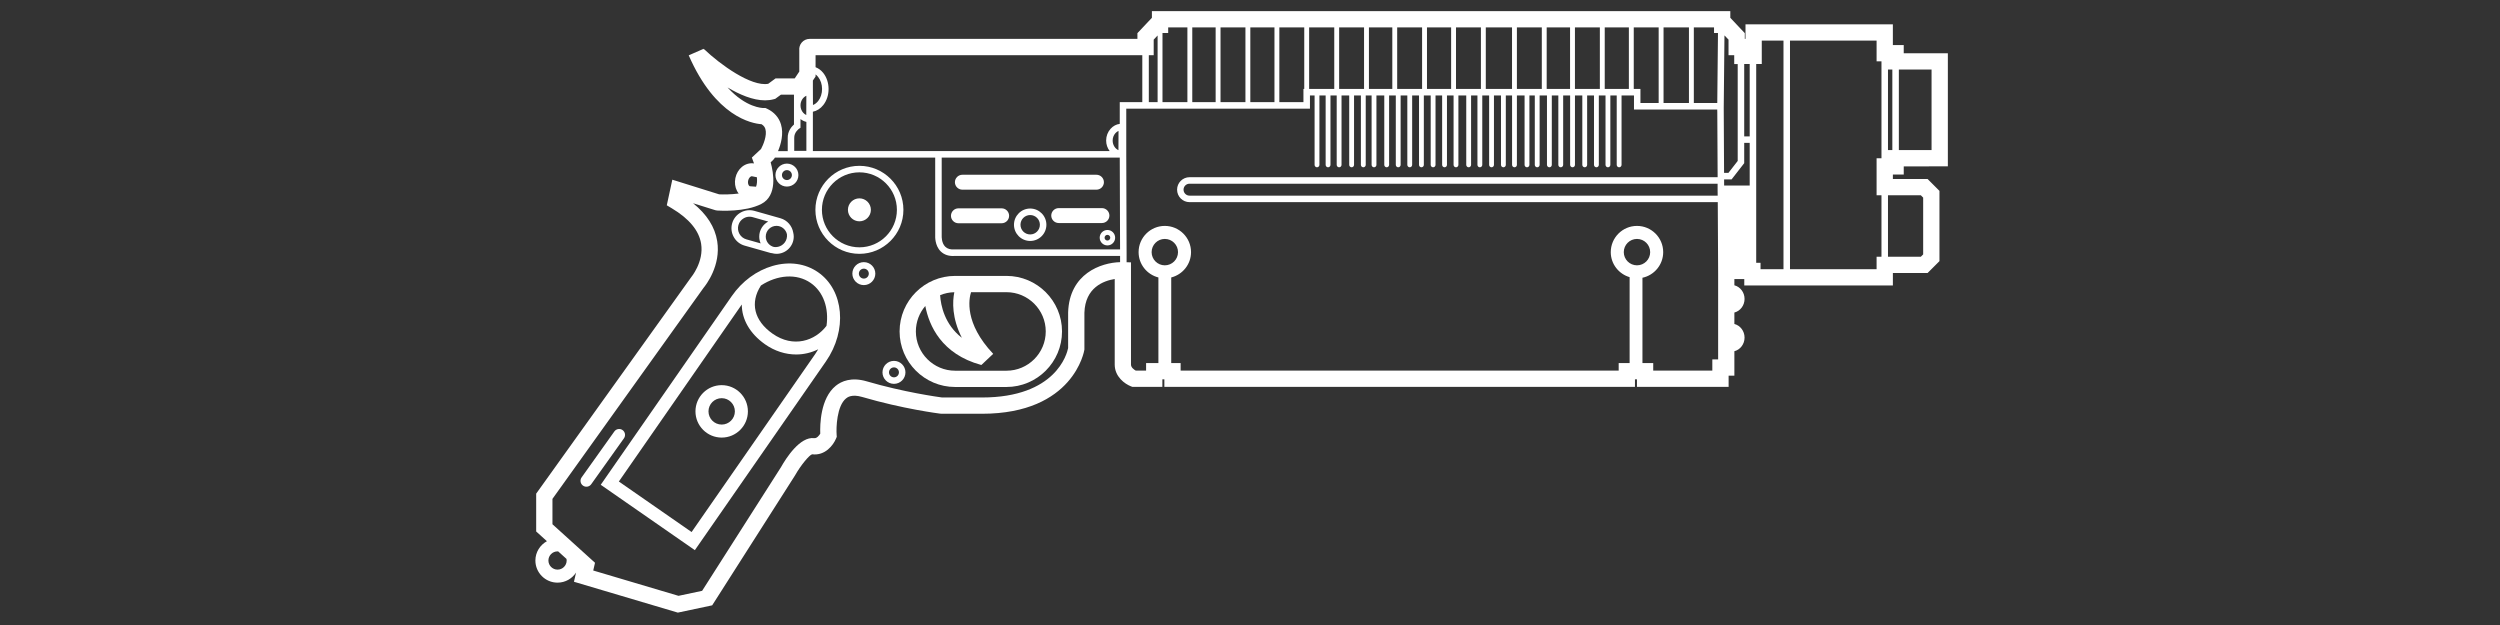 ﻿<?xml version="1.0" encoding="UTF-8" standalone="no"?>
<!DOCTYPE svg PUBLIC "-//W3C//DTD SVG 20010904//EN" "http://www.w3.org/TR/2001/REC-SVG-20010904/DTD/svg10.dtd">
<svg version="1.1" id="Frosty Editor v1.0.6.3" xmlns="http://www.w3.org/2000/svg" d1p1:xlink="http://www.w3.org/1999/xlink" viewBox="0 0 384 96" xmlns:d1p1="xmlns">
  <rect x="0" y="0" width="384" height="96" fill="#333333" stroke="none"/>
  <path stroke="none" fill="#ffffffff" d="M 292.413,8.183 C 292.413,6.918 292.413,6.918 292.413,6.918 290.744,6.918 290.744,6.918 290.744,6.918 290.744,3.733 290.744,3.733 290.744,3.733 268.108,3.733 268.108,3.733 268.108,3.733 268.108,5.975 268.108,5.975 268.108,5.975 268.001,5.975 268.001,5.975 268.001,5.975 268.001,5.094 268.001,5.094 268.001,5.094 265.776,2.734 265.776,2.734 265.776,2.734 265.776,1.710 265.776,1.710 265.776,1.710 264.263,1.710 264.263,1.710 264.263,1.710 262.302,1.710 262.302,1.710 262.302,1.710 176.932,1.710 176.932,1.710 176.932,1.710 176.932,2.733 176.932,2.733 176.932,2.733 174.707,5.092 174.707,5.092 174.707,5.092 174.707,5.973 174.707,5.973 174.707,5.973 124.358,5.973 124.358,5.973 124.358,5.973 123.885,5.973 123.440,6.180 123.136,6.541 122.858,6.872 122.728,7.306 122.771,7.732 122.771,10.990 122.771,10.990 122.771,10.990 122.071,12.040 122.071,12.040 122.071,12.040 119.129,12.040 119.129,12.040 119.129,12.040 117.996,12.871 117.996,12.871 117.996,12.871 115.384,13.348 110.618,9.908 108.166,7.566 108.128,7.606 108.128,7.606 108.128,7.606 108.111,7.568 108.094,7.536 108.077,7.498 105.786,8.498 105.786,8.498 105.786,8.498 109.896,17.912 115.453,18.971 116.977,19.080 117.373,19.326 117.499,19.609 117.561,19.812 117.856,20.788 117.226,22.271 116.894,22.889 115.483,24.199 115.483,24.199 115.483,24.199 115.769,24.979 115.769,24.979 115.769,24.979 115.783,25.016 115.796,25.065 115.810,25.105 115.169,25.003 114.502,25.187 113.962,25.633 113.451,26.055 113.093,26.667 112.953,27.356 112.813,28.045 112.903,28.748 113.208,29.336 113.281,29.477 113.370,29.604 113.464,29.726 112.288,29.880 111.102,29.883 110.461,29.850 103.267,27.600 103.267,27.600 103.267,27.600 102.419,31.534 102.419,31.534 102.419,31.534 103.188,31.994 103.188,31.994 103.188,31.994 105.847,33.583 107.361,35.409 107.690,37.419 108.150,40.231 106.139,42.620 106.122,42.640 82.357,75.823 82.357,75.823 82.357,75.823 82.357,81.634 82.357,81.634 82.357,81.634 84.006,83.127 84.006,83.127 84.006,83.127 82.956,83.707 82.236,84.811 82.236,86.093 82.236,87.969 83.762,89.494 85.638,89.494 86.830,89.494 87.877,88.875 88.484,87.945 88.160,89.359 88.160,89.359 88.160,89.359 104.117,94.098 104.117,94.098 104.117,94.098 109.390,92.980 109.390,92.980 109.390,92.980 122.112,73.030 122.112,73.030 122.112,73.030 122.991,71.470 124.306,69.890 124.741,69.780 126.739,70.028 127.987,68.385 128.412,67.371 128.527,67.094 128.527,67.094 128.527,67.094 128.506,66.796 128.506,66.796 128.506,66.796 128.427,65.711 128.524,62.353 129.952,61.199 130.166,61.027 130.819,60.502 132.435,60.975 138.662,62.803 144.228,63.515 144.463,63.544 150.821,63.554 150.821,63.554 150.821,63.554 164.951,63.554 166.537,53.853 166.552,53.755 166.565,53.664 166.565,53.664 166.565,53.664 166.565,48.038 166.565,48.038 166.565,48.038 166.682,44.161 169.516,43.127 171.220,42.856 171.220,56.000 171.220,56.000 171.220,56.000 171.220,57.873 172.786,58.980 173.712,59.339 173.930,59.424 173.930,59.424 173.930,59.424 178.540,59.424 178.540,59.424 178.540,59.424 178.540,58.262 178.540,58.262 178.540,58.262 178.846,58.262 178.846,58.262 178.846,58.262 178.846,59.424 178.846,59.424 178.846,59.424 179.978,59.424 179.978,59.424 179.978,59.424 191.675,59.424 191.675,59.424 191.675,59.424 251.130,59.424 251.130,59.424 251.130,59.424 251.130,58.262 251.130,58.262 251.130,58.262 251.437,58.262 251.437,58.262 251.437,58.262 251.437,59.424 251.437,59.424 251.437,59.424 265.515,59.424 265.515,59.424 265.515,59.424 265.515,57.705 265.515,57.705 265.515,57.705 266.400,57.705 266.400,57.705 266.400,57.705 266.400,53.948 266.400,53.948 266.400,53.948 267.296,53.715 267.964,52.868 267.964,51.854 267.964,50.840 267.296,49.993 266.400,49.761 266.400,48.008 266.400,48.008 266.400,48.008 267.296,47.775 267.964,46.928 267.964,45.914 267.964,44.900 267.296,44.053 266.400,43.820 266.400,42.866 266.400,42.866 266.400,42.866 267.921,42.866 267.921,42.866 267.921,42.866 267.921,43.852 267.921,43.852 267.921,43.852 290.746,43.852 290.746,43.852 290.746,43.852 290.746,41.930 290.746,41.930 290.746,41.930 296.081,41.930 296.081,41.930 296.081,41.930 297.900,40.111 297.900,40.111 297.900,40.111 297.900,35.776 297.900,35.776 297.900,35.776 297.900,33.652 297.900,33.652 297.900,33.652 297.900,29.317 297.900,29.317 297.900,29.317 296.081,27.497 296.081,27.497 296.081,27.497 290.746,27.497 290.746,27.497 290.746,27.497 290.746,26.812 290.746,26.812 290.746,26.812 292.415,26.812 292.415,26.812 292.415,26.812 292.415,25.562 292.415,25.562 292.415,25.562 299.190,25.548 299.190,25.548 299.190,25.548 299.190,19.242 299.190,19.242 299.190,19.242 299.190,14.489 299.190,14.489 299.190,14.489 299.190,8.183 299.190,8.183 299.190,8.183 292.413,8.183 292.413,8.183 292.413,8.183 Z M 289.994,23.048 C 289.994,10.683 289.994,10.683 289.994,10.683 290.663,10.683 290.663,10.683 290.663,10.683 290.663,23.048 290.663,23.048 290.663,23.048 289.994,23.048 289.994,23.048 289.994,23.048 Z M 268.753,9.835 C 268.753,20.949 268.753,20.949 268.753,20.949 267.911,20.949 267.911,20.949 267.911,20.949 267.911,9.835 267.911,9.835 267.911,9.835 268.753,9.835 268.753,9.835 268.753,9.835 Z M 263.831,29.796 C 263.833,29.865 263.835,29.939 263.836,30.042 263.836,30.050 263.836,30.050 263.836,30.050 182.708,30.050 182.708,30.050 182.708,30.050 182.203,30.050 181.792,29.639 181.792,29.134 181.792,28.629 182.203,28.218 182.708,28.218 263.824,28.218 263.824,28.218 263.824,28.218 263.824,29.134 263.824,29.134 263.824,29.134 263.824,29.518 263.828,29.655 263.831,29.796 Z M 267.911,25.063 C 267.911,21.949 267.911,21.949 267.911,21.949 268.753,21.949 268.753,21.949 268.753,21.949 268.753,28.500 268.753,28.500 268.753,28.500 264.827,28.500 264.827,28.500 264.827,28.500 264.824,27.896 264.824,27.896 264.824,27.896 264.824,27.553 264.824,27.553 264.824,27.553 265.974,27.553 265.974,27.553 265.974,27.553 267.911,25.063 267.911,25.063 267.911,25.063 Z M 266.376,8.475 C 266.376,9.836 266.376,9.836 266.376,9.836 266.911,9.836 266.911,9.836 266.911,9.836 266.911,24.721 266.911,24.721 266.911,24.721 265.486,26.554 265.486,26.554 265.486,26.554 264.817,26.554 264.817,26.554 264.817,26.554 264.765,16.605 264.765,16.605 264.765,16.605 264.878,5.437 264.878,5.437 264.878,5.437 265.501,6.087 265.501,6.087 265.501,6.087 265.501,8.476 265.501,8.476 265.501,8.476 266.376,8.476 266.376,8.476 266.376,8.476 Z M 263.276,4.210 C 263.276,5.070 263.276,5.070 263.276,5.070 263.881,5.070 263.881,5.070 263.881,5.070 263.772,15.825 263.772,15.825 263.772,15.825 260.172,15.825 260.172,15.825 260.172,15.825 260.172,4.210 260.172,4.210 260.172,4.210 262.302,4.210 262.302,4.210 262.302,4.210 263.276,4.210 263.276,4.210 263.276,4.210 Z M 250.945,13.666 C 250.945,4.210 250.945,4.210 250.945,4.210 254.771,4.210 254.771,4.210 254.771,4.210 254.771,15.825 254.771,15.825 254.771,15.825 251.971,15.825 251.971,15.825 251.971,15.825 251.971,13.665 251.971,13.665 251.971,13.665 250.945,13.665 250.945,13.665 250.945,13.665 Z M 246.487,13.666 C 246.487,4.210 246.487,4.210 246.487,4.210 250.195,4.210 250.195,4.210 250.195,4.210 250.195,13.665 250.195,13.665 250.195,13.665 246.487,13.665 246.487,13.665 246.487,13.665 Z M 241.911,13.666 C 241.911,4.210 241.911,4.210 241.911,4.210 245.737,4.210 245.737,4.210 245.737,4.210 245.737,13.665 245.737,13.665 245.737,13.665 241.911,13.665 241.911,13.665 241.911,13.665 Z M 237.571,13.666 C 237.571,4.210 237.571,4.210 237.571,4.210 241.161,4.210 241.161,4.210 241.161,4.210 241.161,13.665 241.161,13.665 241.161,13.665 237.571,13.665 237.571,13.665 237.571,13.665 Z M 232.996,13.666 C 232.996,4.210 232.996,4.210 232.996,4.210 236.821,4.210 236.821,4.210 236.821,4.210 236.821,13.665 236.821,13.665 236.821,13.665 232.996,13.665 232.996,13.665 232.996,13.665 Z M 228.218,13.666 C 228.218,4.210 228.218,4.210 228.218,4.210 232.246,4.210 232.246,4.210 232.246,4.210 232.246,13.665 232.246,13.665 232.246,13.665 228.218,13.665 228.218,13.665 228.218,13.665 Z M 223.642,13.666 C 223.642,4.210 223.642,4.210 223.642,4.210 227.468,4.210 227.468,4.210 227.468,4.210 227.468,13.665 227.468,13.665 227.468,13.665 223.642,13.665 223.642,13.665 223.642,13.665 Z M 219.184,13.666 C 219.184,4.210 219.184,4.210 219.184,4.210 222.892,4.210 222.892,4.210 222.892,4.210 222.892,13.665 222.892,13.665 222.892,13.665 219.184,13.665 219.184,13.665 219.184,13.665 Z M 214.608,13.666 C 214.608,4.210 214.608,4.210 214.608,4.210 218.433,4.210 218.433,4.210 218.433,4.210 218.433,13.665 218.433,13.665 218.433,13.665 214.608,13.665 214.608,13.665 214.608,13.665 Z M 210.269,13.666 C 210.269,4.210 210.269,4.210 210.269,4.210 213.859,4.210 213.859,4.210 213.859,4.210 213.859,13.665 213.859,13.665 213.859,13.665 210.269,13.665 210.269,13.665 210.269,13.665 Z M 205.692,13.666 C 205.692,4.210 205.692,4.210 205.692,4.210 209.518,4.210 209.518,4.210 209.518,4.210 209.518,13.665 209.518,13.665 209.518,13.665 205.692,13.665 205.692,13.665 205.692,13.665 Z M 201.083,13.666 C 201.083,4.210 201.083,4.210 201.083,4.210 204.942,4.210 204.942,4.210 204.942,4.210 204.942,13.665 204.942,13.665 204.942,13.665 201.083,13.665 201.083,13.665 201.083,13.665 Z M 183.133,15.691 C 183.133,4.210 183.133,4.210 183.133,4.210 186.723,4.210 186.723,4.210 186.723,4.210 186.723,15.690 186.723,15.690 186.723,15.690 183.133,15.690 183.133,15.690 183.133,15.690 Z M 187.473,4.210 C 191.299,4.210 191.299,4.210 191.299,4.210 191.299,15.690 191.299,15.690 191.299,15.690 187.473,15.690 187.473,15.690 187.473,15.690 187.473,4.210 187.473,4.210 187.473,4.210 Z M 192.049,4.210 C 195.757,4.210 195.757,4.210 195.757,4.210 195.757,15.690 195.757,15.690 195.757,15.690 192.049,15.690 192.049,15.690 192.049,15.690 192.049,4.210 192.049,4.210 192.049,4.210 Z M 196.507,4.210 C 200.333,4.210 200.333,4.210 200.333,4.210 200.333,13.665 200.333,13.665 200.333,13.665 200.208,13.665 200.208,13.665 200.208,13.665 200.208,15.690 200.208,15.690 200.208,15.690 196.507,15.690 196.507,15.690 196.507,15.690 196.507,4.210 196.507,4.210 196.507,4.210 Z M 255.521,4.210 C 259.422,4.210 259.422,4.210 259.422,4.210 259.422,15.825 259.422,15.825 259.422,15.825 255.521,15.825 255.521,15.825 255.521,15.825 255.521,4.210 255.521,4.210 255.521,4.210 Z M 179.433,4.210 C 182.384,4.210 182.384,4.210 182.384,4.210 182.384,15.690 182.384,15.690 182.384,15.690 178.558,15.690 178.558,15.690 178.558,15.690 178.558,5.070 178.558,5.070 178.558,5.070 179.433,5.070 179.433,5.070 179.433,5.070 179.433,4.210 179.433,4.210 179.433,4.210 Z M 177.208,8.475 C 177.208,6.086 177.208,6.086 177.208,6.086 177.808,5.450 177.808,5.450 177.808,5.450 177.808,15.690 177.808,15.690 177.808,15.690 176.458,15.690 176.458,15.690 176.458,15.690 176.458,8.475 176.458,8.475 176.458,8.475 177.208,8.475 177.208,8.475 177.208,8.475 Z M 175.458,8.475 C 175.458,15.691 175.458,15.691 175.458,15.691 171.994,15.691 171.994,15.691 171.994,15.691 171.994,19.027 171.994,19.027 171.994,19.027 171.462,19.091 170.980,19.353 170.598,19.770 170.154,20.255 169.907,20.897 169.904,21.577 169.901,22.197 170.110,22.760 170.447,23.208 144.146,23.208 144.146,23.208 144.146,23.208 143.646,23.208 143.646,23.208 143.646,23.208 124.859,23.208 124.859,23.208 124.859,23.208 124.859,17.162 124.859,17.162 124.859,17.162 125.469,17.035 126.029,16.685 126.465,16.126 126.988,15.457 127.274,14.579 127.269,13.655 127.265,12.730 126.972,11.855 126.442,11.191 126.111,10.775 125.707,10.497 125.271,10.322 125.271,8.475 125.271,8.475 125.271,8.475 175.458,8.475 175.458,8.475 175.458,8.475 Z M 172.043,38.309 C 146.636,38.310 146.636,38.310 146.636,38.310 146.013,38.359 145.522,38.220 145.195,37.901 144.599,37.320 144.644,36.293 144.645,36.255 144.645,24.208 144.645,24.208 144.645,24.208 171.995,24.208 171.995,24.208 171.995,24.208 172.043,38.309 172.043,38.309 172.043,38.309 Z M 170.904,21.582 C 170.906,21.151 171.059,20.748 171.336,20.446 171.474,20.296 171.633,20.181 171.805,20.106 171.792,23.066 171.792,23.066 171.792,23.066 171.271,22.834 170.901,22.255 170.904,21.582 Z M 123.856,14.708 C 123.843,17.668 123.843,17.668 123.843,17.668 123.672,17.591 123.513,17.475 123.377,17.324 123.104,17.020 122.954,16.615 122.956,16.185 122.959,15.511 123.333,14.935 123.856,14.708 Z M 122.735,19.774 C 122.955,19.625 122.955,19.625 122.955,19.625 122.955,18.286 122.955,18.286 122.955,18.286 123.227,18.499 123.532,18.650 123.859,18.723 123.859,23.174 123.859,23.174 123.859,23.174 121.994,23.174 121.994,23.174 121.994,23.174 121.994,21.197 121.994,21.197 121.994,21.197 121.965,20.318 122.706,19.794 122.735,19.774 Z M 124.859,13.606 C 124.859,12.368 124.859,12.368 124.859,12.368 125.272,11.748 125.272,11.748 125.272,11.748 125.272,11.433 125.272,11.433 125.272,11.433 125.411,11.536 125.542,11.663 125.661,11.812 126.051,12.301 126.267,12.957 126.270,13.657 126.273,14.358 126.063,15.015 125.678,15.508 125.446,15.805 125.169,16.016 124.871,16.128 124.861,13.903 124.861,13.903 124.861,13.903 124.862,13.605 124.862,13.605 124.862,13.605 124.859,13.605 124.859,13.605 124.859,13.605 Z M 117.570,16.588 C 117.276,16.593 117.276,16.593 117.276,16.593 117.109,16.589 114.598,16.566 111.746,13.429 113.580,14.524 115.637,15.412 117.510,15.412 117.972,15.412 118.424,15.358 118.857,15.240 119.081,15.179 119.081,15.179 119.081,15.179 119.949,14.542 119.949,14.542 119.949,14.542 121.955,14.542 121.955,14.542 121.955,14.542 121.955,19.121 121.955,19.121 121.955,19.121 121.603,19.434 120.959,20.155 120.994,21.214 120.994,23.209 120.994,23.209 120.994,23.209 119.507,23.209 119.507,23.209 119.507,23.209 119.942,22.168 120.400,20.573 119.957,19.100 119.642,18.049 118.914,17.225 117.853,16.717 117.570,16.588 117.570,16.588 117.570,16.588 Z M 114.914,27.756 C 114.962,27.517 115.081,27.306 115.238,27.175 115.283,27.138 115.400,27.050 115.504,27.073 116.262,27.227 116.262,27.227 116.262,27.227 116.312,27.797 116.280,28.316 116.128,28.679 115.158,28.604 115.158,28.604 115.158,28.604 115.072,28.567 115.010,28.463 114.986,28.417 114.891,28.236 114.865,27.995 114.914,27.756 Z M 85.638,87.494 C 84.865,87.494 84.236,86.865 84.236,86.093 84.236,85.321 84.865,84.692 85.638,84.692 85.675,84.692 85.711,84.700 85.747,84.703 87.015,85.851 87.015,85.851 87.015,85.851 87.029,85.930 87.040,86.010 87.040,86.094 87.040,86.865 86.411,87.494 85.638,87.494 Z M 164.064,48.000 C 164.064,53.463 164.064,53.463 164.064,53.463 163.894,54.321 162.192,61.054 150.820,61.054 144.700,61.054 144.700,61.054 144.700,61.054 144.018,60.963 138.785,60.234 133.139,58.576 130.762,57.878 129.237,58.559 128.377,59.257 125.996,61.184 125.942,65.284 125.992,66.611 125.819,66.895 125.469,67.349 125.057,67.299 122.882,67.031 120.745,70.357 119.969,71.744 107.846,90.751 107.846,90.751 107.846,90.751 104.220,91.520 104.220,91.520 104.220,91.520 91.121,87.630 91.121,87.630 91.121,87.630 91.393,86.441 91.393,86.441 91.393,86.441 84.857,80.525 84.857,80.525 84.857,80.525 84.857,76.627 84.857,76.627 84.857,76.627 108.055,44.229 108.055,44.229 108.055,44.229 108.424,43.784 110.761,40.791 110.164,37.047 109.817,34.872 108.572,32.919 106.456,31.218 109.863,32.283 109.863,32.283 109.863,32.283 110.150,32.337 110.150,32.337 110.150,32.337 110.587,32.367 114.478,32.593 116.943,31.325 119.438,30.040 118.824,26.557 118.373,24.930 118.738,24.591 118.738,24.591 118.738,24.591 118.959,24.319 118.959,24.319 118.959,24.319 118.970,24.300 119.000,24.246 119.022,24.209 143.646,24.209 143.646,24.209 143.646,24.209 143.647,36.228 143.647,36.228 143.647,36.228 143.644,36.288 143.572,37.708 144.491,38.612 145.033,39.144 145.781,39.379 146.674,39.310 172.045,39.310 172.045,39.310 172.045,39.310 172.045,40.267 172.045,40.267 172.045,40.267 169.131,40.343 164.245,42.013 164.064,48.000 Z M 178.916,40.754 C 177.798,40.754 176.889,39.844 176.889,38.727 176.889,37.609 177.799,36.699 178.916,36.699 180.034,36.699 180.944,37.609 180.944,38.727 180.943,39.845 180.034,40.754 178.916,40.754 Z M 251.440,40.754 C 250.322,40.754 249.413,39.844 249.413,38.727 249.413,37.609 250.322,36.699 251.440,36.699 252.558,36.699 253.467,37.609 253.467,38.727 253.468,39.845 252.559,40.754 251.440,40.754 Z M 263.898,55.205 C 263.013,55.205 263.013,55.205 263.013,55.205 263.013,56.924 263.013,56.924 263.013,56.924 253.935,56.924 253.935,56.924 253.935,56.924 253.935,55.762 253.935,55.762 253.935,55.762 252.280,55.762 252.280,55.762 252.280,55.762 252.280,42.663 252.280,42.663 252.280,42.663 254.098,42.275 255.467,40.659 255.467,38.727 255.467,36.506 253.660,34.699 251.440,34.699 249.220,34.699 247.413,36.506 247.413,38.727 247.413,40.552 248.641,42.080 250.309,42.573 250.309,55.762 250.309,55.762 250.309,55.762 248.629,55.762 248.629,55.762 248.629,55.762 248.629,56.924 248.629,56.924 248.629,56.924 191.674,56.924 191.674,56.924 191.674,56.924 181.345,56.924 181.345,56.924 181.345,56.924 181.345,55.762 181.345,55.762 181.345,55.762 179.901,55.762 179.901,55.762 179.901,55.762 179.901,42.618 179.901,42.618 179.901,42.618 181.644,42.175 182.943,40.606 182.943,38.727 182.943,36.506 181.136,34.699 178.915,34.699 176.694,34.699 174.888,36.506 174.888,38.727 174.888,40.606 176.187,42.175 177.930,42.618 177.930,55.762 177.930,55.762 177.930,55.762 176.040,55.762 176.040,55.762 176.040,55.762 176.040,56.924 176.040,56.924 176.040,56.924 174.448,56.924 174.448,56.924 174.448,56.924 174.189,56.778 173.719,56.452 173.719,56.000 173.719,40.299 173.719,40.299 173.719,40.299 173.045,40.280 173.045,40.280 173.045,40.280 173.045,39.309 173.045,39.309 173.045,39.309 173.046,39.309 173.046,39.309 173.046,39.309 173.045,38.872 173.045,38.872 173.045,38.872 173.045,38.809 173.045,38.809 173.045,38.809 173.045,38.809 173.045,38.809 173.045,38.809 172.994,23.706 172.994,23.706 172.994,23.706 172.994,16.690 172.994,16.690 172.994,16.690 201.208,16.690 201.208,16.690 201.208,16.690 201.208,14.665 201.208,14.665 201.208,14.665 201.921,14.665 201.921,14.665 201.921,14.665 201.921,25.325 201.921,25.325 201.921,25.325 201.921,25.529 202.088,25.696 202.292,25.696 202.496,25.696 202.663,25.529 202.663,25.325 202.663,14.665 202.663,14.665 202.663,14.665 203.619,14.665 203.619,14.665 203.619,14.665 203.619,25.325 203.619,25.325 203.619,25.325 203.619,25.529 203.786,25.696 203.990,25.696 204.194,25.696 204.361,25.529 204.361,25.325 204.361,14.665 204.361,14.665 204.361,14.665 205.317,14.665 205.317,14.665 205.317,14.665 205.317,25.325 205.317,25.325 205.317,25.325 205.317,25.529 205.484,25.696 205.688,25.696 205.688,25.696 205.688,25.696 205.688,25.696 205.892,25.696 206.059,25.529 206.059,25.325 206.059,14.665 206.059,14.665 206.059,14.665 207.239,14.665 207.239,14.665 207.239,14.665 207.239,25.325 207.239,25.325 207.239,25.325 207.239,25.529 207.406,25.696 207.610,25.696 207.814,25.696 207.981,25.529 207.981,25.325 207.981,14.665 207.981,14.665 207.981,14.665 209.034,14.665 209.034,14.665 209.034,14.665 209.034,25.325 209.034,25.325 209.034,25.325 209.034,25.529 209.201,25.696 209.405,25.696 209.609,25.696 209.776,25.529 209.776,25.325 209.776,14.665 209.776,14.665 209.776,14.665 210.678,14.665 210.678,14.665 210.678,14.665 210.678,25.325 210.678,25.325 210.678,25.325 210.678,25.529 210.845,25.696 211.049,25.696 211.253,25.696 211.420,25.529 211.420,25.325 211.420,14.665 211.420,14.665 211.420,14.665 212.625,14.665 212.625,14.665 212.625,14.665 212.625,25.325 212.625,25.325 212.625,25.325 212.625,25.529 212.792,25.696 212.996,25.696 213.200,25.696 213.367,25.529 213.367,25.325 213.367,14.665 213.367,14.665 213.367,14.665 214.395,14.665 214.395,14.665 214.395,14.665 214.395,25.325 214.395,25.325 214.395,25.325 214.395,25.529 214.562,25.696 214.766,25.696 214.970,25.696 215.137,25.529 215.137,25.325 215.137,14.665 215.137,14.665 215.137,14.665 216.165,14.665 216.165,14.665 216.165,14.665 216.165,25.325 216.165,25.325 216.165,25.325 216.165,25.529 216.332,25.696 216.536,25.696 216.740,25.696 216.907,25.529 216.907,25.325 216.907,14.665 216.907,14.665 216.907,14.665 217.960,14.665 217.960,14.665 217.960,14.665 217.960,25.325 217.960,25.325 217.960,25.325 217.960,25.529 218.127,25.696 218.331,25.696 218.535,25.696 218.702,25.529 218.702,25.325 218.702,14.665 218.702,14.665 218.702,14.665 219.755,14.665 219.755,14.665 219.755,14.665 219.755,25.325 219.755,25.325 219.755,25.325 219.755,25.529 219.922,25.696 220.126,25.696 220.330,25.696 220.497,25.529 220.497,25.325 220.497,14.665 220.497,14.665 220.497,14.665 221.512,14.665 221.512,14.665 221.512,14.665 221.512,25.325 221.512,25.325 221.512,25.325 221.512,25.529 221.679,25.696 221.883,25.696 222.087,25.696 222.254,25.529 222.254,25.325 222.254,14.665 222.254,14.665 222.254,14.665 223.269,14.665 223.269,14.665 223.269,14.665 223.269,25.325 223.269,25.325 223.269,25.325 223.269,25.529 223.436,25.696 223.640,25.696 223.844,25.696 224.011,25.529 224.011,25.325 224.011,14.665 224.011,14.665 224.011,14.665 225.216,14.665 225.216,14.665 225.216,14.665 225.216,25.325 225.216,25.325 225.216,25.325 225.216,25.529 225.383,25.696 225.587,25.696 225.791,25.696 225.958,25.529 225.958,25.325 225.958,14.665 225.958,14.665 225.958,14.665 226.935,14.665 226.935,14.665 226.935,14.665 226.935,25.325 226.935,25.325 226.935,25.325 226.935,25.529 227.102,25.696 227.306,25.696 227.510,25.696 227.677,25.529 227.677,25.325 227.677,14.665 227.677,14.665 227.677,14.665 228.730,14.665 228.730,14.665 228.730,14.665 228.730,25.325 228.730,25.325 228.730,25.325 228.730,25.529 228.897,25.696 229.101,25.696 229.305,25.696 229.472,25.529 229.472,25.325 229.472,14.665 229.472,14.665 229.472,14.665 230.551,14.665 230.551,14.665 230.551,14.665 230.551,25.325 230.551,25.325 230.551,25.325 230.551,25.529 230.718,25.696 230.922,25.696 231.126,25.696 231.293,25.529 231.293,25.325 231.293,14.665 231.293,14.665 231.293,14.665 232.254,14.665 232.254,14.665 232.254,14.665 232.254,25.325 232.254,25.325 232.254,25.325 232.254,25.529 232.421,25.696 232.625,25.696 232.829,25.696 232.996,25.529 232.996,25.325 232.996,14.665 232.996,14.665 232.996,14.665 234.176,14.665 234.176,14.665 234.176,14.665 234.176,25.325 234.176,25.325 234.176,25.325 234.176,25.529 234.343,25.696 234.547,25.696 234.751,25.696 234.918,25.529 234.918,25.325 234.918,14.665 234.918,14.665 234.918,14.665 235.744,14.665 235.744,14.665 235.744,14.665 235.744,25.325 235.744,25.325 235.744,25.325 235.744,25.529 235.911,25.696 236.115,25.696 236.319,25.696 236.486,25.529 236.486,25.325 236.486,14.665 236.486,14.665 236.486,14.665 237.615,14.665 237.615,14.665 237.615,14.665 237.615,25.325 237.615,25.325 237.615,25.325 237.615,25.529 237.782,25.696 237.986,25.696 238.190,25.696 238.357,25.529 238.357,25.325 238.357,14.665 238.357,14.665 238.357,14.665 239.360,14.665 239.360,14.665 239.360,14.665 239.360,25.325 239.360,25.325 239.360,25.325 239.360,25.529 239.527,25.696 239.731,25.696 239.935,25.696 240.102,25.529 240.102,25.325 240.102,14.665 240.102,14.665 240.102,14.665 241.172,14.665 241.172,14.665 241.172,14.665 241.172,25.325 241.172,25.325 241.172,25.325 241.172,25.529 241.339,25.696 241.543,25.696 241.747,25.696 241.914,25.529 241.914,25.325 241.914,14.665 241.914,14.665 241.914,14.665 243.043,14.665 243.043,14.665 243.043,14.665 243.043,25.325 243.043,25.325 243.043,25.325 243.043,25.529 243.210,25.696 243.414,25.696 243.618,25.696 243.785,25.529 243.785,25.325 243.785,14.665 243.785,14.665 243.785,14.665 244.838,14.665 244.838,14.665 244.838,14.665 244.838,25.325 244.838,25.325 244.838,25.325 244.838,25.529 245.005,25.696 245.209,25.696 245.413,25.696 245.580,25.529 245.580,25.325 245.580,14.665 245.580,14.665 245.580,14.665 246.608,14.665 246.608,14.665 246.608,14.665 246.608,25.325 246.608,25.325 246.608,25.325 246.608,25.529 246.775,25.696 246.979,25.696 247.183,25.696 247.350,25.529 247.350,25.325 247.350,14.665 247.350,14.665 247.350,14.665 248.328,14.665 248.328,14.665 248.328,14.665 248.328,25.325 248.328,25.325 248.328,25.325 248.328,25.529 248.495,25.696 248.699,25.696 248.903,25.696 249.070,25.529 249.070,25.325 249.070,14.665 249.070,14.665 249.070,14.665 250.980,14.665 250.980,14.665 250.980,14.665 250.980,16.825 250.980,16.825 250.980,16.825 263.771,16.825 263.771,16.825 263.771,16.825 263.768,17.096 263.768,17.096 263.768,17.096 263.776,17.096 263.776,17.096 263.776,17.096 263.829,27.218 263.829,27.218 263.829,27.218 182.716,27.218 182.716,27.218 182.716,27.218 181.659,27.218 180.800,28.077 180.800,29.134 180.800,30.191 181.659,31.050 182.716,31.050 263.849,31.050 263.849,31.050 263.849,31.050 263.906,42.013 263.906,42.013 263.906,42.013 263.906,55.205 263.906,55.205 263.906,55.205 Z M 269.753,40.365 C 269.753,29.500 269.753,29.500 269.753,29.500 269.753,29.000 269.753,29.000 269.753,29.000 269.753,21.449 269.753,21.449 269.753,21.449 269.753,20.949 269.753,20.949 269.753,20.949 269.753,9.835 269.753,9.835 269.753,9.835 270.608,9.835 270.608,9.835 270.608,9.835 270.608,6.233 270.608,6.233 270.608,6.233 273.943,6.233 273.943,6.233 273.943,6.233 273.943,41.351 273.943,41.351 273.943,41.351 270.419,41.351 270.419,41.351 270.419,41.351 270.419,40.365 270.419,40.365 270.419,40.365 269.753,40.365 269.753,40.365 269.753,40.365 Z M 288.244,41.351 C 274.943,41.351 274.943,41.351 274.943,41.351 274.943,6.233 274.943,6.233 274.943,6.233 288.244,6.233 288.244,6.233 288.244,6.233 288.244,9.419 288.244,9.419 288.244,9.419 288.994,9.419 288.994,9.419 288.994,9.419 288.994,24.306 288.994,24.306 288.994,24.306 288.244,24.312 288.244,24.312 288.244,24.312 288.244,29.997 288.244,29.997 288.244,29.997 288.994,29.997 288.994,29.997 288.994,29.997 288.994,39.430 288.994,39.430 288.994,39.430 288.244,39.430 288.244,39.430 288.244,39.430 288.244,41.351 288.244,41.351 288.244,41.351 Z M 295.044,29.997 C 295.398,30.352 295.398,30.352 295.398,30.352 295.398,33.652 295.398,33.652 295.398,33.652 295.398,35.776 295.398,35.776 295.398,35.776 295.398,39.076 295.398,39.076 295.398,39.076 295.044,39.430 295.044,39.430 295.044,39.430 289.994,39.430 289.994,39.430 289.994,39.430 289.994,29.997 289.994,29.997 289.994,29.997 295.044,29.997 295.044,29.997 295.044,29.997 Z M 296.688,19.242 C 296.688,23.048 296.688,23.048 296.688,23.048 291.663,23.048 291.663,23.048 291.663,23.048 291.663,10.683 291.663,10.683 291.663,10.683 296.688,10.683 296.688,10.683 296.688,10.683 296.688,14.489 296.688,14.489 296.688,14.489 296.688,19.242 296.688,19.242 296.688,19.242 Z " />
  <path stroke="none" fill="#ffffffff" d="M 154.596,42.379 C 146.708,42.379 146.708,42.379 146.708,42.379 142.004,42.379 138.177,46.206 138.177,50.910 138.177,55.614 142.004,59.441 146.708,59.441 154.596,59.441 154.596,59.441 154.596,59.441 159.300,59.441 163.127,55.614 163.127,50.910 163.127,46.206 159.300,42.379 154.596,42.379 Z M 147.741,51.887 C 145.093,49.835 144.507,46.935 144.401,45.339 145.076,45.059 145.812,44.901 146.583,44.885 146.289,46.336 146.200,48.840 147.741,51.887 Z M 154.596,56.941 C 146.708,56.941 146.708,56.941 146.708,56.941 143.382,56.941 140.677,54.235 140.677,50.910 140.677,49.417 141.225,48.052 142.127,46.998 142.702,50.006 144.603,54.384 150.692,56.052 150.700,56.024 150.700,56.024 150.700,56.024 150.713,56.038 150.724,56.052 150.737,56.067 152.554,54.350 152.554,54.350 152.554,54.350 148.082,49.618 148.827,45.891 149.151,44.880 154.595,44.880 154.595,44.880 154.595,44.880 157.920,44.880 160.626,47.586 160.626,50.911 160.626,54.236 157.921,56.941 154.596,56.941 Z " />
  <path stroke="none" fill="#ffffffff" d="M 114.369,37.726 C 118.361,38.857 118.361,38.857 118.361,38.857 118.435,38.878 118.511,38.874 118.585,38.888 118.805,38.947 119.031,38.989 119.270,38.989 120.730,38.989 121.919,37.801 121.919,36.340 121.919,36.133 121.889,35.933 121.844,35.739 121.673,34.713 120.938,33.823 119.873,33.521 115.882,32.391 115.882,32.391 115.882,32.391 115.173,32.189 114.423,32.278 113.776,32.640 113.128,33.002 112.660,33.593 112.459,34.303 112.258,35.013 112.346,35.761 112.708,36.409 113.070,37.057 113.659,37.525 114.369,37.726 Z M 119.269,34.691 C 120.054,34.691 120.710,35.243 120.875,35.979 120.902,36.205 120.887,36.440 120.821,36.672 120.578,37.529 119.745,38.053 118.885,37.939 118.161,37.765 117.619,37.116 117.619,36.340 117.620,35.431 118.360,34.691 119.269,34.691 Z M 113.419,34.575 C 113.547,34.122 113.846,33.745 114.261,33.513 114.531,33.363 114.827,33.286 115.126,33.286 115.287,33.286 115.449,33.308 115.607,33.353 117.998,34.030 117.998,34.030 117.998,34.030 117.180,34.481 116.619,35.342 116.619,36.340 116.619,36.712 116.697,37.065 116.836,37.386 114.640,36.764 114.640,36.764 114.640,36.764 114.187,36.636 113.810,36.336 113.578,35.922 113.348,35.506 113.291,35.028 113.419,34.575 Z " />
  <path stroke="none" fill="#ffffffff" d="M 120.871,28.657 C 121.844,28.657 122.635,27.865 122.635,26.893 122.635,25.921 121.843,25.129 120.871,25.129 119.899,25.129 119.107,25.920 119.107,26.893 119.107,27.866 119.898,28.657 120.871,28.657 Z M 120.871,26.129 C 121.292,26.129 121.635,26.472 121.635,26.893 121.635,27.314 121.292,27.657 120.871,27.657 120.450,27.657 120.107,27.314 120.107,26.893 120.107,26.472 120.450,26.129 120.871,26.129 Z " />
  <path stroke="none" fill="#ffffffff" d="M 132.686,40.264 C 131.713,40.264 130.922,41.056 130.922,42.028 130.922,43.000 131.714,43.792 132.686,43.792 133.658,43.792 134.450,43.001 134.450,42.028 134.450,41.055 133.658,40.264 132.686,40.264 Z M 132.686,42.792 C 132.265,42.792 131.922,42.449 131.922,42.028 131.922,41.607 132.265,41.264 132.686,41.264 133.107,41.264 133.450,41.607 133.450,42.028 133.449,42.449 133.106,42.792 132.686,42.792 Z " />
  <path stroke="none" fill="#ffffffff" d="M 168.913,36.511 C 168.913,37.165 169.445,37.697 170.100,37.697 170.754,37.697 171.286,37.165 171.286,36.511 171.286,35.857 170.754,35.324 170.100,35.324 169.445,35.324 168.913,35.856 168.913,36.511 Z M 170.536,36.511 C 170.536,36.751 170.340,36.947 170.100,36.947 169.859,36.947 169.663,36.751 169.663,36.511 169.663,36.270 169.859,36.074 170.100,36.074 170.340,36.074 170.536,36.270 170.536,36.511 Z " />
  <path stroke="none" fill="#ffffffff" d="M 158.236,32.030 C 156.863,32.030 155.746,33.147 155.746,34.521 155.746,35.894 156.863,37.011 158.236,37.011 159.609,37.011 160.726,35.894 160.726,34.521 160.726,33.147 159.609,32.030 158.236,32.030 Z M 158.236,36.011 C 157.414,36.011 156.746,35.343 156.746,34.521 156.746,33.699 157.414,33.030 158.236,33.030 159.058,33.030 159.726,33.699 159.726,34.521 159.726,35.343 159.058,36.011 158.236,36.011 Z " />
  <path stroke="none" fill="#ffffffff" d="M 137.313,55.431 C 136.340,55.431 135.549,56.223 135.549,57.196 135.549,58.169 136.340,58.960 137.313,58.960 138.286,58.960 139.077,58.169 139.077,57.196 139.077,56.223 138.286,55.431 137.313,55.431 Z M 137.313,57.959 C 136.892,57.959 136.549,57.616 136.549,57.195 136.549,56.773 136.892,56.430 137.313,56.430 137.734,56.430 138.077,56.773 138.077,57.195 138.078,57.616 137.735,57.959 137.313,57.959 Z " />
  <path stroke="none" fill="#ffffffff" d="M 130.241,32.230 C 130.241,31.257 131.033,30.466 132.005,30.466 132.977,30.466 133.769,31.258 133.769,32.230 133.769,33.202 132.977,33.994 132.005,33.994 131.033,33.994 130.241,33.203 130.241,32.230 Z " />
  <path stroke="none" fill="#ffffffff" d="M 132.005,38.989 C 135.732,38.989 138.764,35.957 138.764,32.230 138.764,28.503 135.732,25.471 132.005,25.471 128.278,25.471 125.246,28.503 125.246,32.230 125.246,35.957 128.278,38.989 132.005,38.989 Z M 132.005,26.471 C 135.180,26.471 137.764,29.054 137.764,32.230 137.764,35.406 135.181,37.989 132.005,37.989 128.829,37.989 126.246,35.406 126.246,32.230 126.246,29.054 128.830,26.471 132.005,26.471 Z " />
  <path stroke="none" fill="#ffffffff" d="M 147.820,29.135 C 168.415,29.135 168.415,29.135 168.415,29.135 169.045,29.135 169.561,28.619 169.561,27.989 169.561,27.359 169.045,26.843 168.415,26.843 147.820,26.843 147.820,26.843 147.820,26.843 147.190,26.843 146.674,27.359 146.674,27.989 146.674,28.619 147.190,29.135 147.820,29.135 Z " />
  <path stroke="none" fill="#ffffffff" d="M 147.214,34.292 C 153.854,34.292 153.854,34.292 153.854,34.292 154.484,34.292 155.000,33.776 155.000,33.146 155.000,32.516 154.484,32.000 153.854,32.000 147.214,32.000 147.214,32.000 147.214,32.000 146.584,32.000 146.068,32.516 146.068,33.146 146.067,33.776 146.583,34.292 147.214,34.292 Z " />
  <path stroke="none" fill="#ffffffff" d="M 95.627,66.060 C 95.221,65.771 94.653,65.866 94.364,66.272 89.335,73.329 89.335,73.329 89.335,73.329 89.046,73.735 89.141,74.303 89.547,74.592 89.953,74.881 90.521,74.786 90.810,74.380 95.839,67.323 95.839,67.323 95.839,67.323 96.128,66.917 96.033,66.349 95.627,66.060 Z " />
  <path stroke="none" fill="#ffffffff" d="M 162.618,31.966 C 161.988,31.966 161.472,32.482 161.472,33.112 161.472,33.742 161.988,34.258 162.618,34.258 169.258,34.258 169.258,34.258 169.258,34.258 169.888,34.258 170.404,33.742 170.404,33.112 170.404,32.482 169.888,31.966 169.258,31.966 162.618,31.966 162.618,31.966 162.618,31.966 Z " />
  <path stroke="none" fill="#ffffffff" d="M 110.851,59.159 C 108.630,59.159 106.823,60.966 106.823,63.186 106.823,65.406 108.630,67.213 110.851,67.213 113.072,67.213 114.878,65.406 114.878,63.186 114.878,60.966 113.072,59.159 110.851,59.159 Z M 110.851,65.214 C 109.733,65.214 108.823,64.305 108.823,63.187 108.823,62.069 109.733,61.160 110.851,61.160 111.969,61.160 112.878,62.069 112.878,63.187 112.878,64.305 111.969,65.214 110.851,65.214 Z " />
  <path stroke="none" fill="#ffffffff" d="M 125.659,41.818 C 125.659,41.818 125.659,41.818 125.659,41.818 123.702,40.460 121.226,40.113 118.683,40.844 116.214,41.553 113.983,43.200 112.400,45.480 92.272,74.463 92.272,74.463 92.272,74.463 106.730,84.504 106.730,84.504 106.730,84.504 126.857,55.522 126.857,55.522 126.857,55.522 130.183,50.734 129.645,44.587 125.659,41.818 Z M 106.229,81.721 C 95.056,73.961 95.056,73.961 95.056,73.961 113.938,46.772 113.938,46.772 113.938,46.772 113.943,49.043 115.155,51.220 117.501,52.877 118.078,52.061 118.078,52.061 118.078,52.061 117.501,52.878 117.501,52.878 117.501,52.878 119.001,53.936 120.666,54.448 122.292,54.448 123.469,54.448 124.623,54.172 125.682,53.648 125.538,53.895 125.383,54.140 125.216,54.381 106.229,81.721 106.229,81.721 106.229,81.721 Z M 126.951,50.044 C 125.205,52.359 121.849,53.499 118.655,51.243 118.655,51.244 118.655,51.244 118.655,51.244 115.816,49.238 115.170,46.492 116.881,43.851 119.389,42.218 122.353,41.957 124.519,43.461 126.508,44.843 127.335,47.377 126.951,50.044 Z " />
</svg>